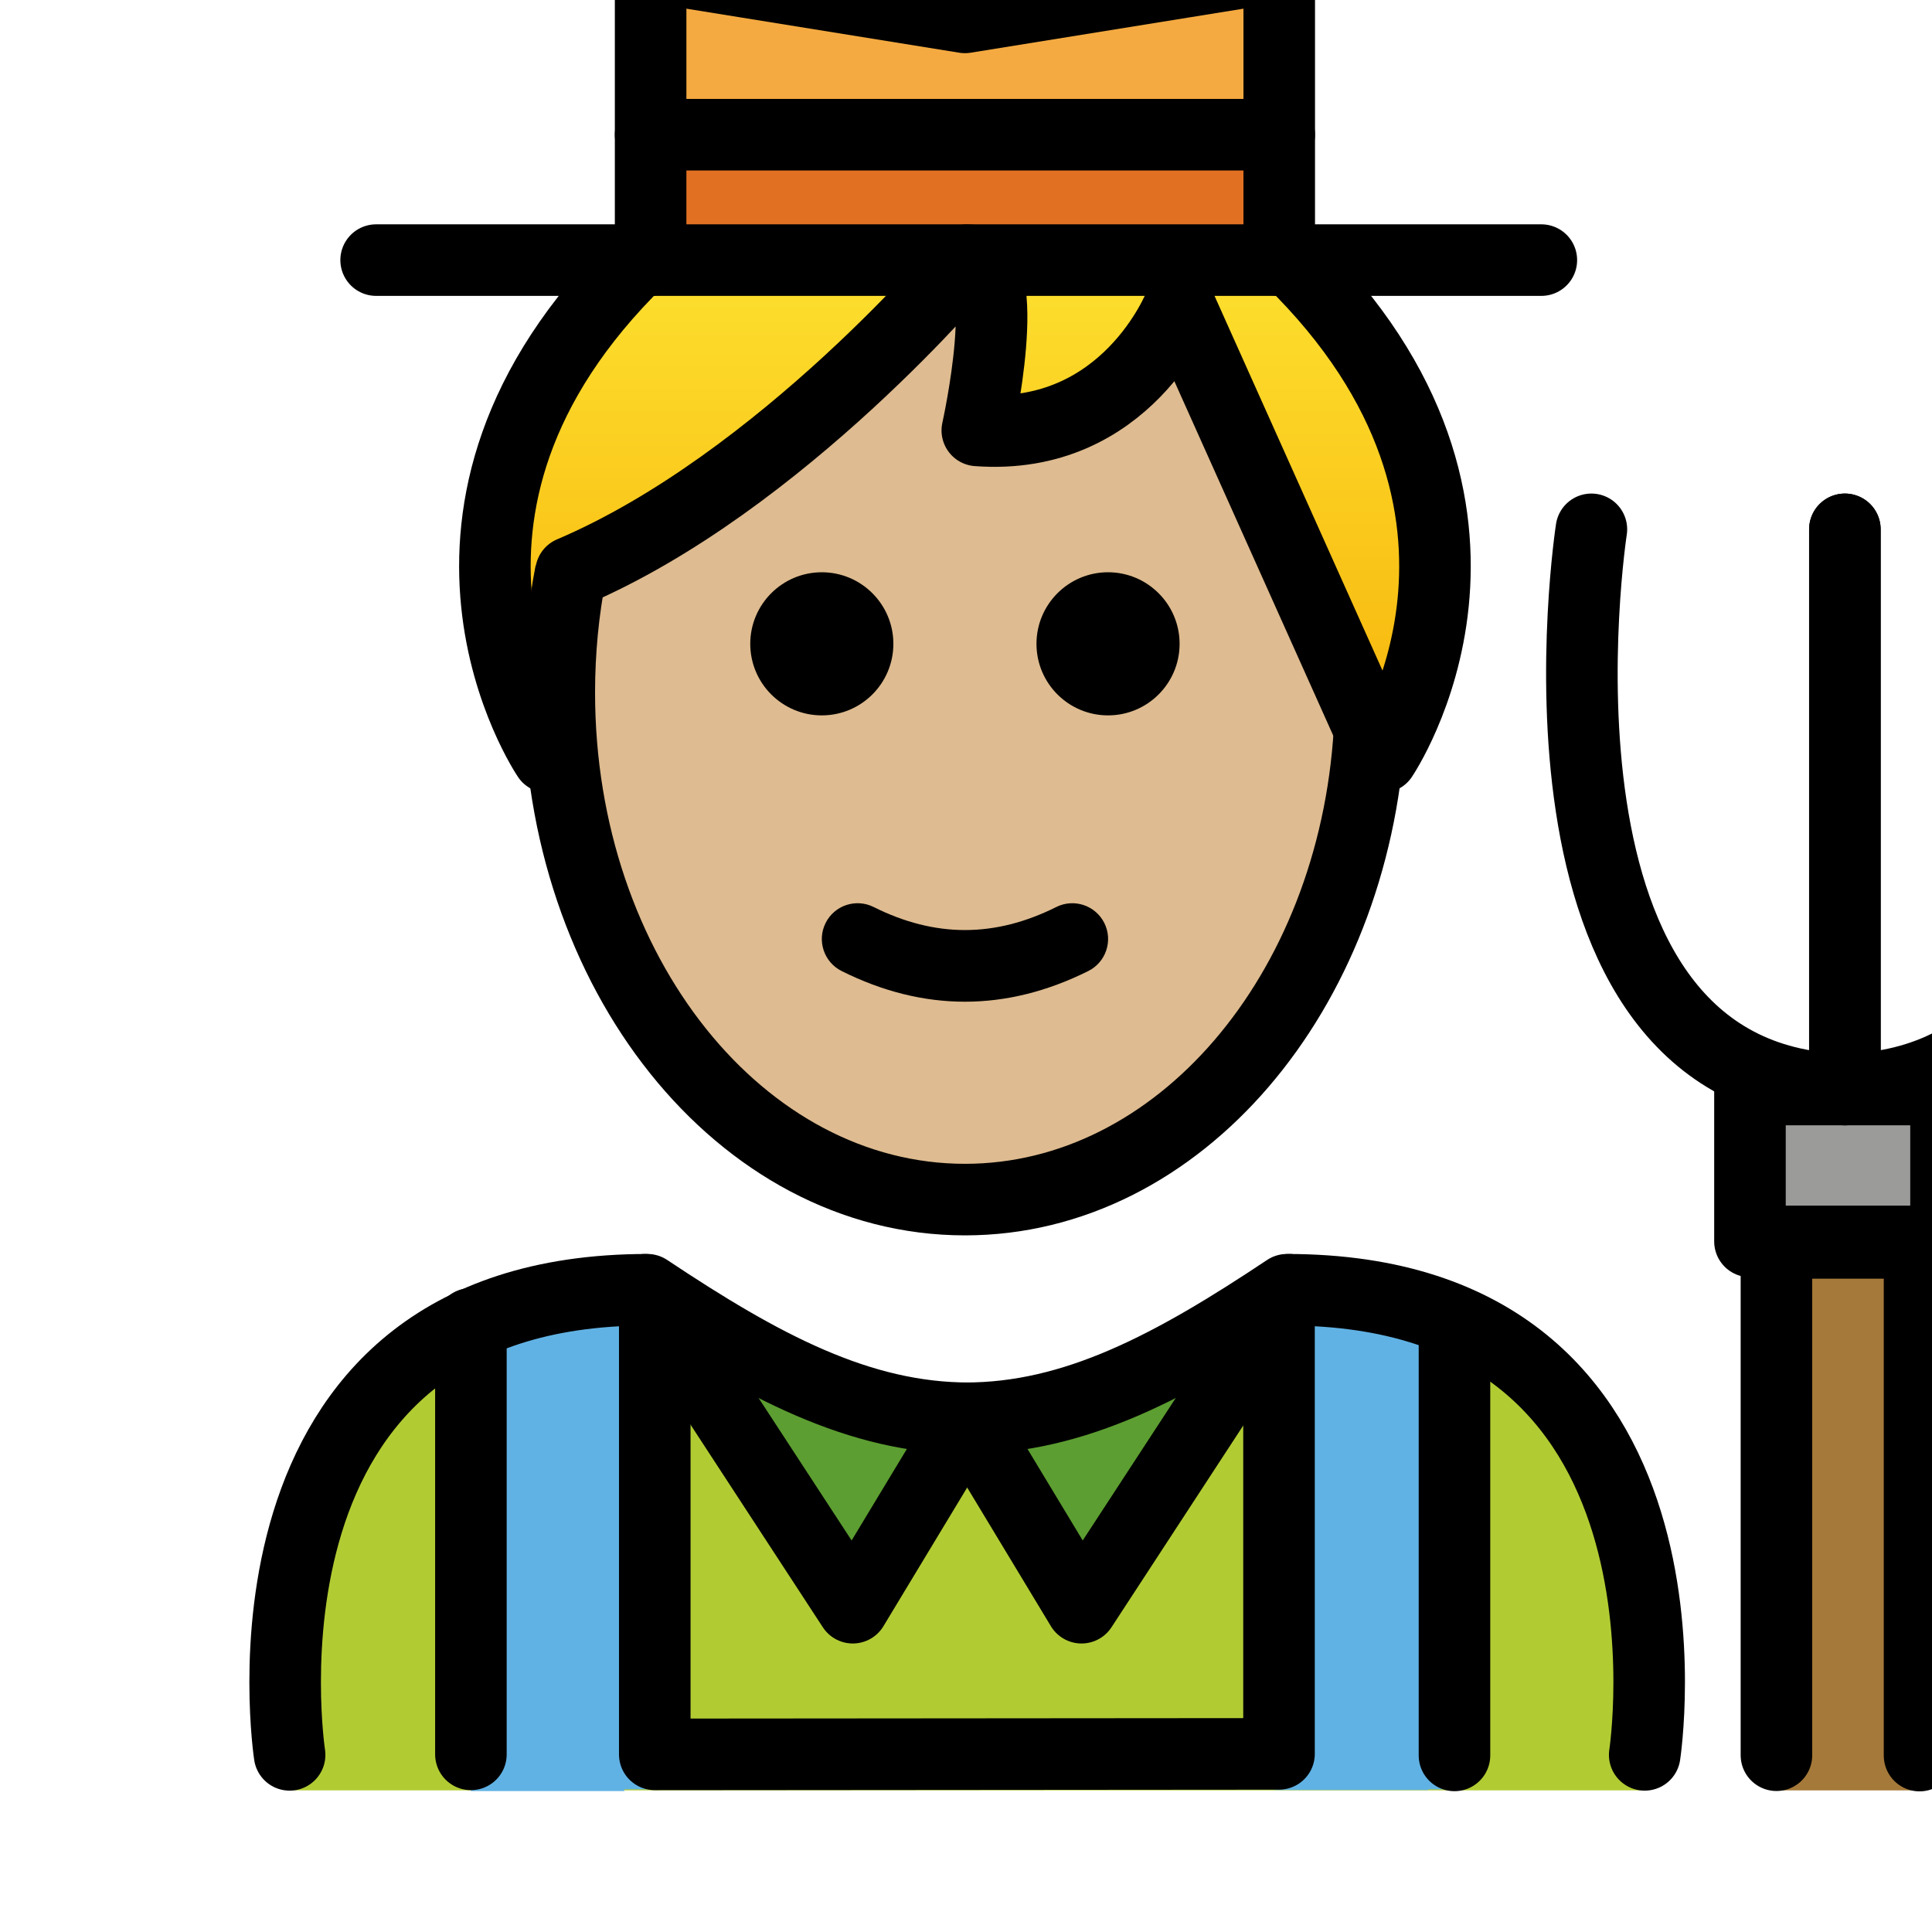 <svg viewBox="9 9 54 54" xmlns="http://www.w3.org/2000/svg">
  <defs>
    <linearGradient id="yellow-gradient" x1="0%" x2="0%" y1="0%" y2="100%">
      <stop offset="0%" style="stop-color:#FDE02F;stop-opacity:1;"/>
      <stop offset="100%" style="stop-color:#F7B209;stop-opacity:1;"/>
    </linearGradient>
  </defs>
  <g id="color">
    <path d="M54.97,59.042c0,0,2-13.992-10-13.992c-3.192,2.128-5.926,3.599-9,3.592h0.125 c-3.074,0.006-5.808-1.464-9-3.592c-12,0-10,13.992-10,13.992" fill="#B1CC33"/>
    <polyline fill="#5C9E31" points="27.033,45.049 32.836,53.936 36.033,48.642"/>
    <polyline fill="#5C9E31" points="45.033,45.049 39.229,53.936 36.033,48.642"/>
    <rect fill="#9B9B9A" height="4.245" width="5.48" x="57.912" y="39.453"/>
    <polygon fill="#A57939" points="62.652,54.839 62.652,43.739 58.652,43.739 58.652,54.839 58.652,58.059 58.652,59.042 62.855,59.042 62.855,54.839"/>
    <rect fill="#61B2E4" height="13.971" width="4.288" x="22.162" y="45.09"/>
    <polygon fill="#61B2E4" points="49.653,58.205 22.162,58.035 22.162,59.013 49.653,59.013"/>
    <polygon fill="#61B2E4" points="48.92,45.09 44.631,45.09 44.631,50.773 44.631,59.032 48.92,59.032"/>
    <polyline fill="#F4AA41" points="27.185,16.27 27.185,8.068 35.97,9.486 44.755,8.068 44.755,16.27"/>
    <rect fill="#E27022" height="2.659" width="17.446" x="27.185" y="12.854"/>
  </g>
  <g id="hair">
    <path d="M24.724,24.994c-0.21,1.078-0.321,2.204-0.321,3.362c0,0.793,0.052,1.571,0.152,2.328 l-0.474-0.523c0,0-4.652-6.851,2.553-13.891h18.213c7.206,7.039,2.554,13.891,2.554,13.891l-5.66-12.624 c0,0-1.478,3.806-5.654,3.493c0,0,1.065-4.759-0.283-4.759c0,0-5.183,6.217-11.073,8.725" fill="url(#yellow-gradient)"/>
  </g>
  <g id="skin">
    <path d="M41.742,17.536c0,0-1.478,3.806-5.654,3.493c0,0,1.065-4.759-0.283-4.759 c0,0-5.179,6.212-11.066,8.722c-0.015,0.074-0.032,0.147-0.046,0.222c-0.062,0.344-0.11,0.695-0.152,1.048 c-0.02,0.167-0.046,0.331-0.061,0.5c-0.047,0.524-0.076,1.055-0.076,1.594c0,0.449,0.021,0.892,0.054,1.331 c0.01,0.139,0.027,0.276,0.041,0.414c0.689,7.003,5.456,12.428,11.244,12.428c5.993,0,10.887-5.815,11.298-13.176 L41.742,17.536z" fill="#debb90"/>
  </g>
  <g id="line">
    <path d="M41.97,26.995c0,1.105-0.896,2-2,2s-2-0.895-2-2c0-1.103,0.896-2,2-2S41.97,25.892,41.97,26.995"/>
    <path d="M33.97,26.995c0,1.105-0.896,2-2,2s-2-0.895-2-2c0-1.103,0.896-2,2-2S33.97,25.892,33.97,26.995"/>
    <path d="M35.97,36.998c-1.152,0-2.304-0.286-3.447-0.858c-0.494-0.247-0.694-0.848-0.447-1.342 c0.247-0.494,0.846-0.694,1.342-0.447c1.718,0.859,3.388,0.859,5.106,0c0.495-0.247,1.095-0.046,1.342,0.447 c0.247,0.494,0.047,1.095-0.447,1.342C38.274,36.711,37.122,36.998,35.97,36.998z"/>
    <polyline fill="none" points="27.033,45.049 32.836,53.936 36.033,48.642" stroke="#000000" stroke-linecap="round" stroke-linejoin="round" stroke-miterlimit="10" stroke-width="2"/>
    <polyline fill="none" points="45.033,45.049 39.229,53.936 36.033,48.642" stroke="#000000" stroke-linecap="round" stroke-linejoin="round" stroke-miterlimit="10" stroke-width="2"/>
    <path d="M53.48,23.795c0,0-2.377,15.415,7.085,15.658V23.795" fill="none" stroke="#000000" stroke-linecap="round" stroke-linejoin="round" stroke-miterlimit="10" stroke-width="2"/>
    <path d="M67.65,23.795c0,0,2.377,15.415-7.085,15.658V23.795" fill="none" stroke="#000000" stroke-linecap="round" stroke-linejoin="round" stroke-miterlimit="10" stroke-width="2"/>
    <rect fill="none" height="4.245" stroke="#000000" stroke-linecap="round" stroke-linejoin="round" stroke-miterlimit="10" stroke-width="2" width="5.48" x="57.912" y="39.453"/>
    <polyline fill="none" points="62.652,58.069 62.652,43.739 58.652,43.739 58.652,58.059" stroke="#000000" stroke-linecap="round" stroke-linejoin="round" stroke-miterlimit="10" stroke-width="2"/>
    <path d="M54.97,58.049c0,0,2-13-10-13c-3.192,2.128-5.926,3.599-9,3.592h0.125c-3.074,0.006-5.808-1.464-9-3.592 c-12,0-10,13-10,13" fill="none" stroke="#000000" stroke-linecap="round" stroke-linejoin="round" stroke-miterlimit="10" stroke-width="2"/>
    <line fill="none" stroke="#000000" stroke-linecap="round" stroke-linejoin="round" stroke-miterlimit="10" stroke-width="2" x1="22.162" x2="22.162" y1="46.001" y2="58.035"/>
    <line fill="none" stroke="#000000" stroke-linecap="round" stroke-linejoin="round" stroke-miterlimit="10" stroke-width="2" x1="49.653" x2="49.653" y1="46.001" y2="58.064"/>
    <polyline fill="none" points="27.301,45.305 27.301,58.035 44.749,58.021 44.749,45.284" stroke="#000000" stroke-linecap="round" stroke-linejoin="round" stroke-miterlimit="10" stroke-width="2"/>
    <path d="M24.724,24.994c-0.21,1.078-0.321,2.204-0.321,3.362 c0,0.793,0.052,1.571,0.152,2.328l-0.474-0.523c0,0-4.652-6.851,2.553-13.891h18.213 c7.206,7.039,2.554,13.891,2.554,13.891l-5.66-12.624c0,0-1.478,3.806-5.654,3.493c0,0,1.065-4.759-0.283-4.759 c0,0-5.183,6.217-11.073,8.725" fill="none" stroke="#000000" stroke-miterlimit="10"/>
    <path d="M24.953,24.994 c-0.21,1.078-0.321,2.204-0.321,3.362c0,7.828,5.076,14.173,11.339,14.173c5.97,0,10.862-5.767,11.306-13.087" fill="none" stroke="#000000" stroke-miterlimit="10" stroke-width="2"/>
    <path d="M45.077,16.27c7.206,7.039,2.553,13.891,2.553,13.891l-5.66-12.624c0,0-1.478,3.806-5.654,3.493 c0,0,1.065-4.759-0.283-4.759c0,0-5.183,6.217-11.073,8.725" fill="none" stroke="#000000" stroke-linecap="round" stroke-linejoin="round" stroke-miterlimit="10" stroke-width="2"/>
    <path d="M24.31,30.161c0,0-4.652-6.851,2.553-13.891" fill="none" stroke="#000000" stroke-linecap="round" stroke-linejoin="round" stroke-miterlimit="10" stroke-width="2"/>
    <polyline fill="none" points="27.185,16.27 27.185,8.068 35.97,9.486 44.755,8.068 44.755,16.27" stroke="#000000" stroke-linecap="round" stroke-linejoin="round" stroke-miterlimit="10" stroke-width="2"/>
    <line fill="none" stroke="#000000" stroke-linecap="round" stroke-linejoin="round" stroke-miterlimit="10" stroke-width="2" x1="27.185" x2="44.755" y1="12.765" y2="12.765"/>
    <line fill="none" stroke="#000000" stroke-linecap="round" stroke-linejoin="round" stroke-miterlimit="10" stroke-width="2" x1="19.513" x2="52.081" y1="16.27" y2="16.27"/>
  </g>
</svg>